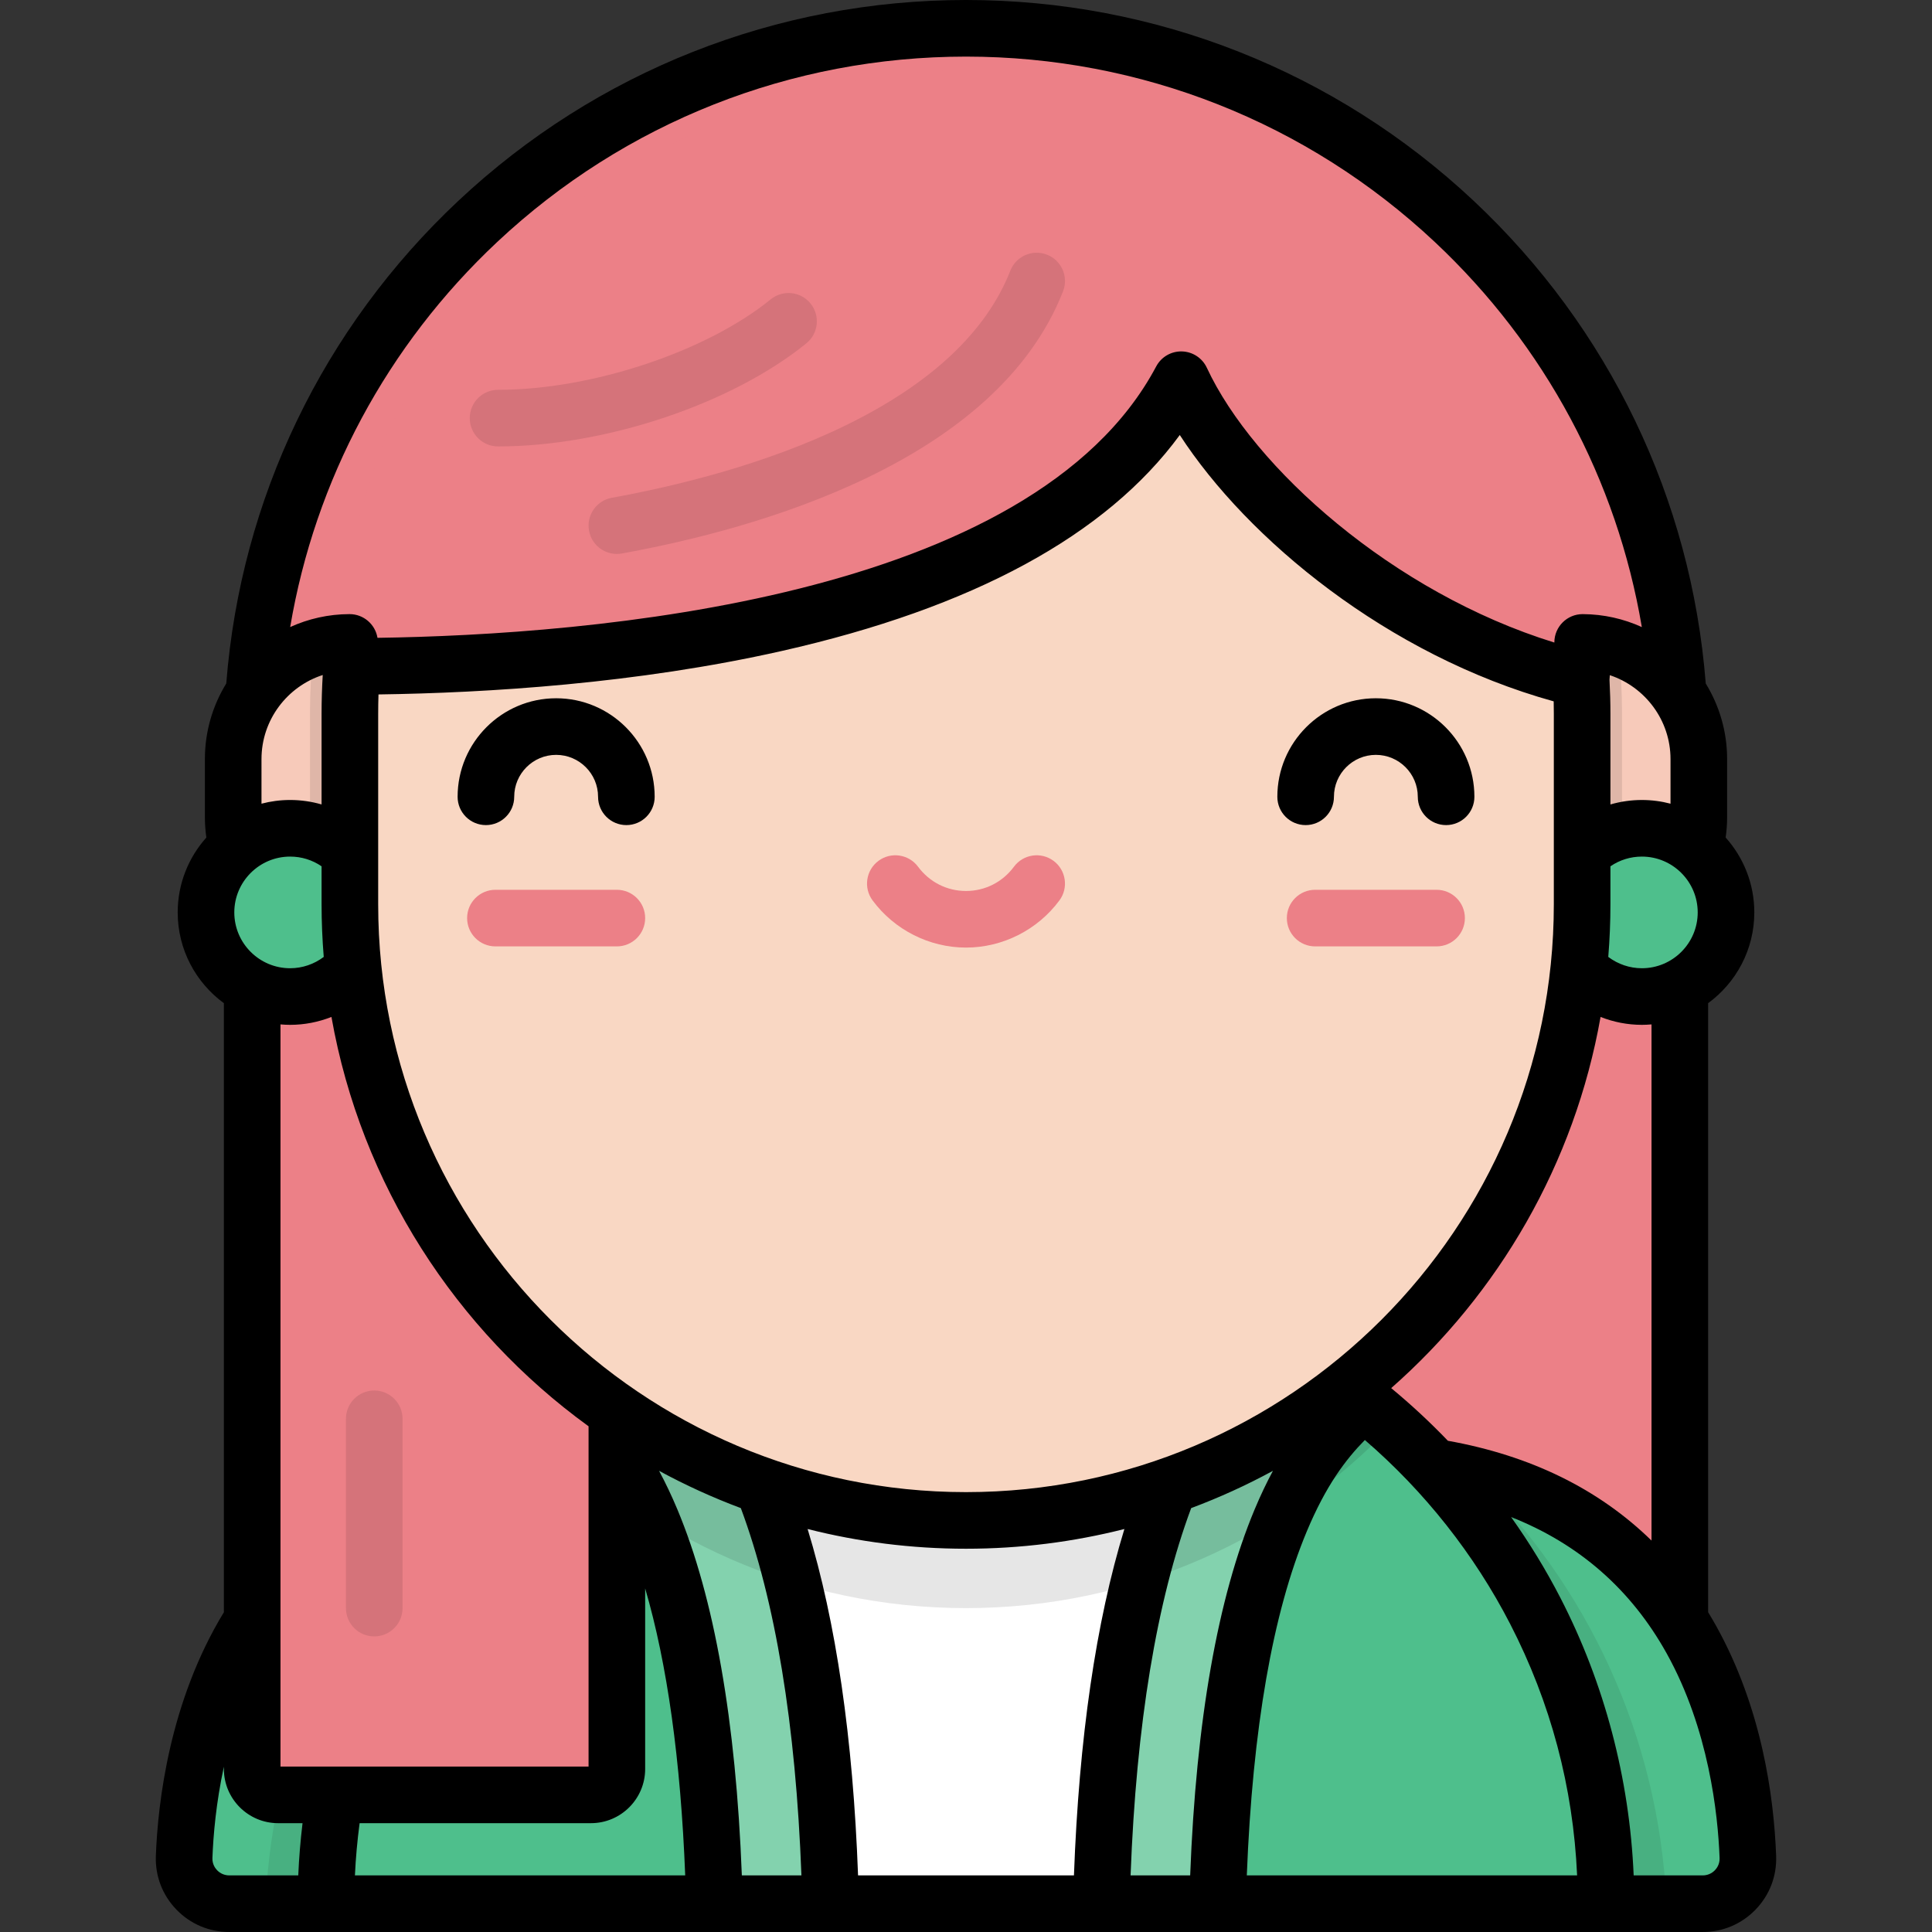 <?xml version="1.0" encoding="iso-8859-1"?>
<!-- Generator: Adobe Illustrator 19.0.0, SVG Export Plug-In . SVG Version: 6.00 Build 0)  -->
<svg version="1.1" id="Layer_1" xmlns="http://www.w3.org/2000/svg" xmlns:xlink="http://www.w3.org/1999/xlink" x="0px" y="0px"
	 viewBox="0 0 512.002 512.002" style="enable-background:new 0 0 512.002 512.002;" xml:space="preserve">
<rect x="0" y="0" width="512.002" height="512.002" fill="#333333" stroke="none"/>
<rect x="348.532" y="196.67" style="fill:#EC8087;" width="96.64" height="249.98"/>
<path style="fill:#4EBF8C;" d="M131.991,388.796c-71.98,11.508-82.164,75.879-83.191,103.315
	c-0.254,6.773,5.183,12.389,11.961,12.389h71.23V388.796z"/>
<path style="opacity:0.08;enable-background:new    ;" d="M121.174,391.046C91.44,420.15,72.371,460.099,70.371,504.5h61.62V388.796
	C128.212,389.4,124.62,390.163,121.174,391.046z"/>
<path style="fill:#4EBF8C;" d="M380.013,388.796c71.98,11.508,82.164,75.879,83.191,103.315c0.254,6.773-5.183,12.389-11.961,12.389
	h-71.23V388.796z"/>
<path style="opacity:0.08;enable-background:new    ;" d="M390.83,391.046c29.734,29.104,48.803,69.054,50.803,113.454h-61.62
	V388.796C383.792,389.4,387.384,390.163,390.83,391.046z"/>
<path style="fill:#4EBF8C;" d="M425.62,504.5c0-93.677-75.94-169.618-169.618-169.618S86.384,410.823,86.384,504.5H425.62z"/>
<g>
	<path style="opacity:0.3;fill:#FFFFFF;enable-background:new    ;" d="M256.002,334.882c-39.835,0-76.458,13.738-105.402,36.727
		c6.654,5.891,14.623,13.674,22.001,31.312c9.996,23.9,15.609,58.024,16.735,101.579H322.67
		c1.126-43.554,6.738-77.678,16.735-101.579c7.377-17.638,15.346-25.42,22-31.312C332.459,348.621,295.837,334.882,256.002,334.882z
		"/>
	<path style="fill:#FFFFFF;" d="M311.278,344.103H200.725c-8.158,2.811-16.031,6.229-23.572,10.195
		c16.657,16.659,40.532,51.68,42.972,150.202h71.752c2.44-98.522,26.315-133.543,42.972-150.202
		C327.309,350.331,319.436,346.913,311.278,344.103z"/>
</g>
<path style="opacity:0.1;enable-background:new    ;" d="M256.002,334.882c-43.306,0-82.814,16.238-112.788,42.947
	c28.37,29.779,68.411,48.338,112.788,48.338l0,0c44.377,0,84.418-18.559,112.788-48.338
	C338.816,351.12,299.308,334.882,256.002,334.882z"/>
<g>
	<circle style="fill:#EC8087;" cx="256.002" cy="196.67" r="189.17"/>
	<path style="fill:#EC8087;" d="M156.611,475.66H73.697c-3.792,0-6.865-3.074-6.865-6.865V196.67h96.644v272.125
		C163.476,472.586,160.402,475.66,156.611,475.66z"/>
</g>
<path style="opacity:0.1;enable-background:new    ;" d="M99.18,433.667c-4.142,0-7.5-3.357-7.5-7.5v-50.166
	c0-4.143,3.358-7.5,7.5-7.5s7.5,3.357,7.5,7.5v50.166C106.68,430.31,103.322,433.667,99.18,433.667z"/>
<path style="fill:#F9D7C3;" d="M123.645,216.585c0,17.078-13.845,30.923-30.923,30.923s-30.923-13.845-30.923-30.923v-15.417
	c0-17.078,13.845-30.923,30.923-30.923s30.923,13.845,30.923,30.923C123.645,201.168,123.645,216.585,123.645,216.585z"/>
<g style="opacity:0.15;">
	<path style="fill:#EC8087;" d="M123.645,216.585c0,17.078-13.845,30.923-30.923,30.923s-30.923-13.845-30.923-30.923v-15.417
		c0-17.078,13.845-30.923,30.923-30.923s30.923,13.845,30.923,30.923C123.645,201.168,123.645,216.585,123.645,216.585z"/>
</g>
<path style="opacity:0.1;enable-background:new    ;" d="M92.722,170.245c-3.373,0-6.617,0.548-9.656,1.546
	c-0.602,5.699-0.917,11.484-0.917,17.343v50.516c0,2.024,0.05,4.036,0.123,6.043c3.265,1.172,6.782,1.815,10.451,1.815
	c17.078,0,30.923-13.844,30.923-30.923v-15.417C123.645,184.09,109.8,170.245,92.722,170.245z"/>
<path style="fill:#F9D7C3;" d="M388.359,216.585c0,17.078,13.845,30.923,30.923,30.923s30.923-13.845,30.923-30.923v-15.417
	c0-17.078-13.845-30.923-30.923-30.923s-30.923,13.845-30.923,30.923V216.585z"/>
<g style="opacity:0.15;">
	<path style="fill:#EC8087;" d="M388.359,216.585c0,17.078,13.845,30.923,30.923,30.923s30.923-13.845,30.923-30.923v-15.417
		c0-17.078-13.845-30.923-30.923-30.923s-30.923,13.845-30.923,30.923V216.585z"/>
</g>
<path style="opacity:0.1;enable-background:new    ;" d="M419.282,170.245c3.373,0,6.617,0.548,9.656,1.546
	c0.602,5.699,0.917,11.484,0.917,17.343v50.516c0,2.024-0.05,4.036-0.123,6.043c-3.265,1.172-6.782,1.815-10.451,1.815
	c-17.078,0-30.923-13.844-30.923-30.923v-15.417C388.359,184.09,402.204,170.245,419.282,170.245z"/>
<g>
	<circle style="fill:#4EBF8C;" cx="435.122" cy="241.8" r="22.294"/>
	<circle style="fill:#4EBF8C;" cx="76.886" cy="241.8" r="22.294"/>
</g>
<path style="fill:#F9D7C3;" d="M256.002,25.855L256.002,25.855c-90.178,0-163.28,73.103-163.28,163.28v50.516
	c0,90.177,73.103,163.28,163.28,163.28l0,0c90.177,0,163.28-73.103,163.28-163.28v-50.516
	C419.282,98.957,346.179,25.855,256.002,25.855z"/>
<path style="fill:#EC8087;" d="M265.794,18.5h-9.792c-85.958,0-172.922,73.037-162.805,158.094
	c44.179-0.134,182.11-4.928,219.829-75.966c13.443,28.888,55.549,67.343,105.998,79.372C425.62,95.118,352.906,18.5,265.794,18.5z"
	/>
<g style="opacity:0.1;">
	<path d="M163.468,146.799c-3.557,0-6.714-2.539-7.371-6.163c-0.739-4.075,1.965-7.979,6.041-8.718
		c16.563-3.003,40.817-8.799,62.311-19.352c22.426-11.012,36.995-24.748,43.301-40.827c1.512-3.858,5.865-5.758,9.72-4.244
		c3.856,1.513,5.756,5.865,4.244,9.721c-17.731,45.209-80.852,62.925-116.899,69.462
		C164.362,146.76,163.912,146.799,163.468,146.799z"/>
	<path d="M131.991,118.307c-4.142,0-7.5-3.357-7.5-7.5s3.358-7.5,7.5-7.5c24.783,0,55.168-10.081,72.251-23.971
		c3.213-2.613,7.938-2.126,10.551,1.088c2.613,3.214,2.126,7.938-1.088,10.551C193.913,107.067,160.311,118.307,131.991,118.307z"/>
</g>
<g>
	<path style="fill:#EC8087;" d="M163.476,250.804h-32.185c-4.142,0-7.5-3.357-7.5-7.5s3.358-7.5,7.5-7.5h32.185
		c4.142,0,7.5,3.357,7.5,7.5C170.976,247.446,167.618,250.804,163.476,250.804z"/>
	<path style="fill:#EC8087;" d="M380.713,250.804h-32.185c-4.142,0-7.5-3.357-7.5-7.5s3.358-7.5,7.5-7.5h32.185
		c4.142,0,7.5,3.357,7.5,7.5C388.213,247.446,384.855,250.804,380.713,250.804z"/>
	<path style="fill:#EC8087;" d="M256.002,251.12c-9.697,0-18.951-4.671-24.754-12.494c-2.467-3.326-1.771-8.024,1.556-10.491
		c3.326-2.468,8.024-1.771,10.492,1.556c3.031,4.086,7.663,6.43,12.706,6.43c5.044,0,9.675-2.344,12.706-6.43
		c2.467-3.327,7.166-4.024,10.492-1.557c3.327,2.468,4.024,7.165,1.556,10.492C274.953,246.449,265.7,251.12,256.002,251.12z"/>
</g>
<path d="M454.769,430.831c-0.678-1.218-1.381-2.406-2.097-3.581V265.853c7.413-5.425,12.24-14.184,12.24-24.053
	c0-7.616-2.876-14.571-7.594-19.844c0.25-1.778,0.387-3.572,0.387-5.371v-15.417c0-7.328-2.076-14.188-5.664-20.028
	c-3.822-48.89-25.623-94.268-61.545-127.957C353.926,18.888,306.162,0,256.002,0s-97.924,18.888-134.493,53.183
	c-35.92,33.686-57.72,79.059-61.545,127.945c-3.59,5.841-5.665,12.705-5.665,20.041v15.417c0,1.799,0.137,3.593,0.388,5.371
	c-4.719,5.273-7.595,12.228-7.595,19.844c0,9.869,4.827,18.628,12.24,24.053v161.405c-14.432,23.687-17.5,50.485-18.027,64.572
	c-0.2,5.322,1.727,10.367,5.423,14.206c3.706,3.847,8.689,5.965,14.032,5.965h390.482c5.343,0,10.327-2.118,14.032-5.965
	c3.697-3.839,5.623-8.884,5.423-14.205C470.106,475.989,466.861,452.547,454.769,430.831z M449.912,241.8
	c0,8.157-6.637,14.794-14.794,14.794c-3.238,0-6.358-1.075-8.908-3c0.374-4.6,0.572-9.249,0.572-13.943v-10.07
	c2.438-1.672,5.315-2.575,8.335-2.575C443.275,227.006,449.912,233.643,449.912,241.8z M100.222,239.65v-50.516
	c0-1.695,0.028-3.397,0.082-5.101c28.689-0.4,68.472-2.848,106.881-11.518c50.607-11.424,86.003-30.648,105.471-57.233
	c17.924,27.605,55.07,58.374,99.09,70.585c0.024,1.105,0.036,2.195,0.036,3.267v50.516c0,85.898-69.883,155.78-155.78,155.78
	S100.222,325.548,100.222,239.65z M155.976,377.984v90.177H74.332V271.477c0.843,0.072,1.693,0.117,2.554,0.117
	c3.789,0,7.5-0.728,10.951-2.094C95.702,313.935,120.812,352.486,155.976,377.984z M424.167,269.5
	c3.451,1.366,7.162,2.094,10.951,2.094c0.861,0,1.711-0.045,2.554-0.117v136.791c-13.996-13.664-32.053-22.521-53.963-26.447
	c-4.737-4.935-9.757-9.597-15.027-13.954C397.177,342.795,417.281,308.403,424.167,269.5z M442.705,201.168v11.82
	c-2.423-0.639-4.966-0.982-7.587-0.982c-2.863,0-5.661,0.408-8.335,1.183v-24.054c0-2.911-0.088-5.946-0.248-9.018
	c0.029-0.395,0.059-0.791,0.085-1.188C435.947,182.02,442.705,190.835,442.705,201.168z M131.77,64.124
	C165.548,32.446,209.667,15,256.002,15c46.334,0,90.454,17.446,124.232,49.124c29.196,27.38,48.294,63.113,54.87,102.056
	c-4.78-2.174-10.074-3.406-15.648-3.431h-0.034c-4.119,0-7.47,3.324-7.499,7.447c0,0.029-0.001,0.056-0.001,0.085
	c-42.751-13.207-79.772-46.333-92.095-72.816c-1.201-2.58-3.758-4.259-6.603-4.333c-2.855-0.077-5.487,1.467-6.821,3.979
	c-32.837,61.842-150.3,71.123-206.366,71.921c-0.585-3.587-3.695-6.285-7.4-6.285h-0.021c-5.599,0.015-10.916,1.246-15.715,3.427
	C83.478,127.234,102.575,91.503,131.77,64.124z M69.299,201.168c0-10.394,6.826-19.239,16.23-22.285
	c-0.202,3.409-0.307,6.845-0.307,10.251v24.054c-2.674-0.775-5.473-1.183-8.336-1.183c-2.621,0-5.163,0.343-7.587,0.982V201.168z
	 M76.886,227.006c3.021,0,5.898,0.903,8.336,2.575v10.07c0,4.695,0.199,9.343,0.572,13.943c-2.549,1.925-5.67,3-8.908,3
	c-8.157,0-14.794-6.637-14.794-14.794C62.092,233.643,68.729,227.006,76.886,227.006z M79.044,497H60.761
	c-1.23,0-2.377-0.487-3.229-1.371c-0.489-0.508-1.299-1.603-1.238-3.238c0.225-6.013,0.96-14.603,3.038-24.197v0.602
	c0,7.921,6.444,14.365,14.365,14.365h6.479C79.623,487.756,79.239,492.377,79.044,497z M94.058,497
	c0.214-4.626,0.638-9.248,1.243-13.84h61.31c7.921,0,14.365-6.444,14.365-14.365v-47.847c5.85,19.988,9.408,45.459,10.611,76.052
	H94.058z M196.596,497c-1.575-41.025-7.312-73.625-17.077-96.974c-1.54-3.682-3.155-7.077-4.864-10.244
	c6.947,3.78,14.189,7.082,21.674,9.882c9.158,24.604,14.551,57.298,16.058,97.335h-15.791V497z M284.608,497h-57.213
	c-1.338-36.375-5.82-67.149-13.368-91.795c13.434,3.408,27.496,5.226,41.975,5.226c14.479,0,28.54-1.818,41.974-5.225
	C290.429,429.851,285.946,460.625,284.608,497z M299.617,497c1.507-40.037,6.9-72.731,16.058-97.335
	c7.483-2.8,14.724-6.102,21.671-9.88c-1.641,3.043-3.267,6.431-4.861,10.243c-9.765,23.349-15.501,55.95-17.076,96.973h-15.792V497z
	 M330.417,497c1.531-38.938,6.874-69.589,15.906-91.185c5.071-12.125,10.298-19.039,15.382-24.198
	c15.788,13.613,28.981,30.264,38.5,48.735c10.745,20.849,16.702,43.235,17.748,66.648H330.417z M454.472,495.629
	c-0.852,0.884-1.998,1.371-3.228,1.371h-18.303c-1.091-25.603-7.73-50.875-19.402-73.521c-3.835-7.44-8.216-14.61-13.08-21.445
	c17.946,7.085,31.77,19.152,41.205,36.095c11.208,20.127,13.611,42.636,14.046,54.263
	C455.771,494.026,454.96,495.121,454.472,495.629z M147.384,185.048c-14.398,0-26.112,11.714-26.112,26.111
	c0,4.143,3.358,7.5,7.5,7.5s7.5-3.357,7.5-7.5c0-6.127,4.985-11.111,11.112-11.111s11.111,4.984,11.111,11.111
	c0,4.143,3.358,7.5,7.5,7.5s7.5-3.357,7.5-7.5C173.495,196.762,161.782,185.048,147.384,185.048z M346.009,218.659
	c4.142,0,7.5-3.357,7.5-7.5c0-6.127,4.984-11.111,11.111-11.111c6.127,0,11.111,4.984,11.111,11.111c0,4.143,3.358,7.5,7.5,7.5
	s7.5-3.357,7.5-7.5c0-14.397-11.713-26.111-26.111-26.111s-26.111,11.714-26.111,26.111
	C338.509,215.302,341.867,218.659,346.009,218.659z"/>
<g>
</g>
<g>
</g>
<g>
</g>
<g>
</g>
<g>
</g>
<g>
</g>
<g>
</g>
<g>
</g>
<g>
</g>
<g>
</g>
<g>
</g>
<g>
</g>
<g>
</g>
<g>
</g>
<g>
</g>
</svg>
